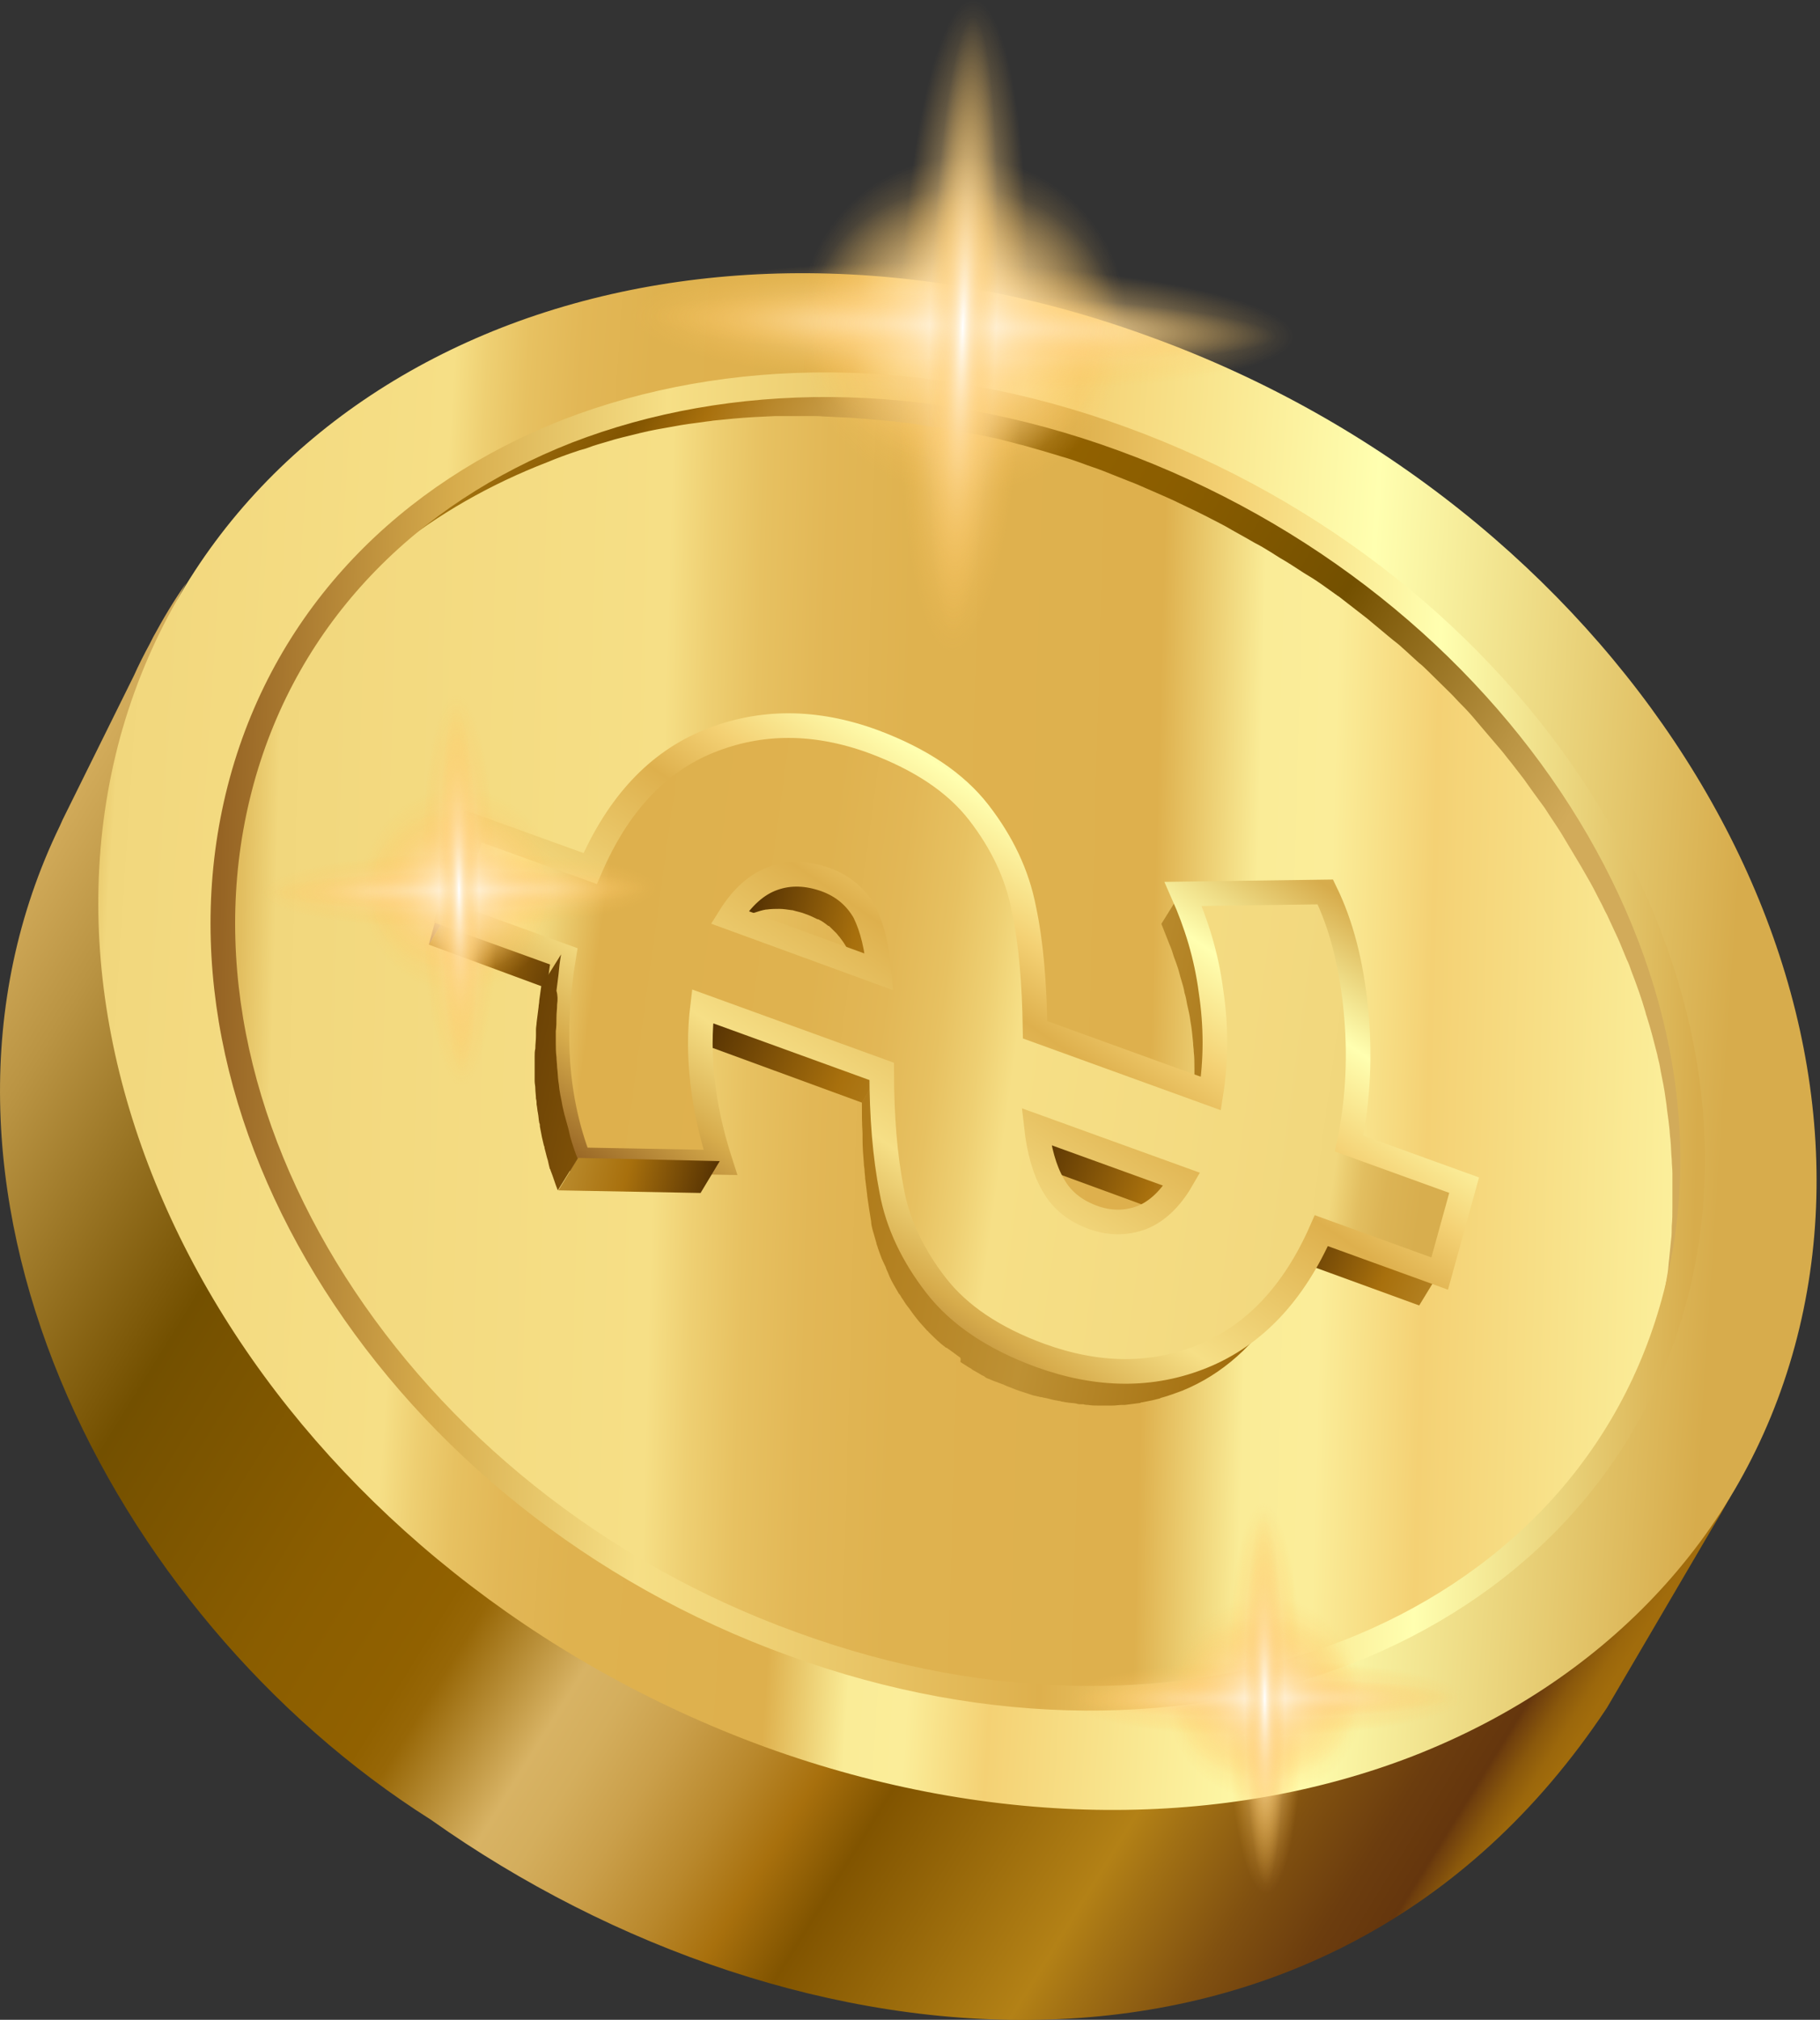 <svg width="55" height="61" viewBox="0 0 55 61" fill="none" xmlns="http://www.w3.org/2000/svg">
<rect x="0" y="0" width="55" height="61" fill="#333333" stroke="none"/>
<g id="Group">
<g id="Group_2">
<path id="Vector" d="M1.812 24.936L1.891 24.759L4.049 20.4C4.189 20.086 4.349 19.772 4.529 19.438L4.628 19.242C4.928 18.692 5.248 18.142 5.627 17.612C5.308 18.182 5.048 18.751 4.788 19.32L52.276 45.237L52.236 45.296C52.077 45.591 51.917 45.866 51.737 46.16L48.56 51.579C40.07 64.38 24.027 62.751 13.019 54.956C3.29 48.811 -3.383 35.636 1.812 24.936Z" fill="url(#paint0_linear_8951_27547)"/>
<g id="Group_3">
<path id="Vector_2" d="M6.927 40.015C3.411 34.498 2.033 28.136 3.631 22.265C5.249 16.395 9.544 12.095 15.158 9.896C20.792 7.697 27.785 7.619 34.757 10.171C41.749 12.704 47.423 17.396 50.939 22.913C54.455 28.431 55.834 34.792 54.236 40.663C52.637 46.533 48.342 50.833 42.708 53.032C37.094 55.211 30.082 55.29 23.11 52.757C16.137 50.205 10.443 45.532 6.927 40.015Z" fill="url(#paint1_linear_8951_27547)"/>
</g>
<path id="Vector_3" d="M23.968 49.655C29.942 51.834 35.895 51.755 40.73 49.89C45.545 48.005 49.201 44.353 50.579 39.327C51.958 34.301 50.779 28.882 47.762 24.15C44.745 19.418 39.891 15.433 33.917 13.253C27.944 11.074 21.99 11.152 17.156 13.018C12.341 14.902 8.685 18.554 7.306 23.581C5.928 28.627 7.107 34.026 10.123 38.758C13.14 43.49 17.975 47.495 23.968 49.655Z" fill="url(#paint2_linear_8951_27547)"/>
<path id="Vector_4" d="M36.075 33.202C36.075 33.182 36.075 33.182 36.075 33.162C36.095 32.947 36.095 32.73 36.095 32.495C36.095 32.416 36.095 32.338 36.095 32.259C36.095 32.102 36.095 31.925 36.075 31.768C36.075 31.67 36.055 31.592 36.055 31.494C36.035 31.278 36.015 31.062 35.975 30.846C35.955 30.669 35.915 30.512 35.875 30.335C35.855 30.217 35.835 30.1 35.795 29.982C35.776 29.844 35.736 29.727 35.696 29.589C35.656 29.471 35.636 29.353 35.596 29.236C35.556 29.118 35.516 29 35.476 28.902C35.436 28.764 35.396 28.647 35.336 28.509C35.256 28.313 35.176 28.097 35.096 27.901L35.696 26.939C35.776 27.115 35.855 27.272 35.915 27.449C35.935 27.469 35.935 27.508 35.935 27.527C35.975 27.645 36.035 27.783 36.075 27.92C36.095 27.999 36.135 28.097 36.175 28.175C36.175 28.195 36.195 28.234 36.195 28.254C36.235 28.372 36.255 28.49 36.295 28.607C36.315 28.706 36.355 28.804 36.375 28.902C36.375 28.941 36.395 28.961 36.395 29C36.415 29.118 36.435 29.236 36.475 29.354C36.495 29.452 36.515 29.55 36.535 29.648C36.555 29.707 36.555 29.785 36.575 29.864C36.595 30.021 36.614 30.178 36.635 30.335C36.635 30.394 36.635 30.453 36.654 30.512C36.654 30.61 36.675 30.689 36.675 30.787C36.675 30.846 36.694 30.924 36.694 30.983C36.694 31.081 36.694 31.179 36.694 31.278C36.694 31.356 36.694 31.435 36.694 31.513C36.694 31.552 36.694 31.572 36.694 31.611C36.694 31.808 36.675 31.984 36.675 32.181C36.675 32.2 36.675 32.2 36.675 32.22C36.654 32.416 36.635 32.613 36.614 32.809C36.614 32.868 36.595 32.907 36.595 32.966L35.995 33.928C36.015 33.712 36.055 33.457 36.075 33.202Z" fill="url(#paint3_linear_8951_27547)"/>
<path id="Vector_5" d="M39.911 37.148L39.332 38.13L42.888 39.426L43.487 38.444L39.911 37.148Z" fill="url(#paint4_linear_8951_27547)"/>
<path id="Vector_6" d="M44.147 21.263C44.047 21.165 43.947 21.047 43.847 20.949C43.807 20.91 43.767 20.871 43.708 20.812C43.508 20.615 43.328 20.439 43.128 20.242C43.048 20.164 42.968 20.085 42.888 20.026C42.709 19.869 42.549 19.712 42.369 19.555C42.289 19.477 42.209 19.418 42.109 19.339C41.889 19.163 41.69 18.986 41.47 18.809C41.43 18.77 41.37 18.73 41.33 18.691C41.05 18.475 40.751 18.24 40.471 18.024C40.451 18.004 40.431 18.004 40.411 17.984C40.131 17.788 39.852 17.572 39.552 17.395C39.492 17.356 39.452 17.337 39.392 17.297C39.152 17.14 38.913 16.983 38.673 16.846C38.573 16.787 38.493 16.728 38.393 16.669C38.233 16.571 38.074 16.473 37.914 16.394C37.614 16.217 37.314 16.06 37.015 15.884C36.895 15.825 36.795 15.766 36.675 15.707C36.336 15.53 35.976 15.354 35.636 15.196C35.596 15.177 35.556 15.157 35.516 15.137C35.137 14.961 34.757 14.804 34.358 14.627C34.018 14.49 33.658 14.352 33.319 14.215C33.119 14.136 32.919 14.077 32.719 13.999C32.5 13.92 32.28 13.842 32.06 13.783C31.88 13.724 31.721 13.685 31.541 13.626C31.341 13.567 31.121 13.508 30.921 13.449C30.742 13.41 30.562 13.351 30.382 13.312C30.182 13.253 29.982 13.213 29.783 13.174C29.603 13.135 29.423 13.096 29.263 13.076C29.063 13.037 28.844 12.997 28.644 12.958C28.464 12.919 28.304 12.899 28.125 12.88C27.905 12.84 27.705 12.821 27.485 12.781C27.325 12.762 27.145 12.742 26.986 12.723C26.766 12.703 26.546 12.683 26.306 12.664C26.147 12.644 25.987 12.644 25.827 12.624C25.567 12.605 25.328 12.605 25.068 12.585C24.928 12.585 24.788 12.566 24.648 12.566C24.289 12.566 23.909 12.566 23.549 12.566C23.509 12.566 23.47 12.566 23.43 12.566C22.99 12.585 22.57 12.605 22.151 12.644C21.951 12.664 21.751 12.683 21.552 12.703C21.452 12.723 21.372 12.723 21.272 12.742C20.972 12.781 20.653 12.821 20.353 12.88C20.013 12.938 19.674 12.997 19.354 13.076C19.334 13.076 19.294 13.096 19.274 13.096C18.974 13.174 18.675 13.233 18.375 13.331C18.175 13.39 17.956 13.449 17.756 13.527C17.656 13.567 17.536 13.586 17.436 13.626C17.137 13.724 16.817 13.842 16.537 13.96C13.081 15.295 10.224 17.572 8.386 20.576L8.985 19.614C10.843 16.59 13.7 14.332 17.137 12.997C17.436 12.88 17.736 12.781 18.035 12.664C18.135 12.624 18.255 12.605 18.355 12.566C18.555 12.507 18.755 12.448 18.954 12.389H18.974C19.274 12.31 19.554 12.232 19.854 12.173C19.893 12.173 19.913 12.153 19.953 12.153C20.293 12.075 20.613 12.016 20.952 11.957H20.972C21.272 11.898 21.572 11.859 21.871 11.819C21.971 11.8 22.051 11.8 22.151 11.78C22.311 11.761 22.451 11.741 22.61 11.721C22.65 11.721 22.71 11.721 22.75 11.721C23.17 11.682 23.609 11.643 24.029 11.643C24.029 11.643 24.029 11.643 24.049 11.643C24.089 11.643 24.109 11.643 24.149 11.643C24.508 11.623 24.888 11.623 25.248 11.643C25.288 11.643 25.328 11.643 25.387 11.643C25.487 11.643 25.587 11.662 25.687 11.662C25.927 11.662 26.187 11.682 26.446 11.702C26.526 11.702 26.586 11.702 26.666 11.702C26.746 11.702 26.846 11.721 26.926 11.721C27.145 11.741 27.365 11.761 27.585 11.78C27.685 11.8 27.765 11.8 27.865 11.8C27.945 11.8 28.005 11.819 28.084 11.839C28.284 11.859 28.504 11.898 28.724 11.937C28.824 11.957 28.944 11.957 29.044 11.976C29.103 11.996 29.163 11.996 29.243 12.016C29.443 12.055 29.643 12.094 29.863 12.133C29.982 12.153 30.102 12.173 30.222 12.192C30.282 12.212 30.342 12.212 30.382 12.232C30.582 12.271 30.782 12.33 30.981 12.369C31.101 12.408 31.241 12.428 31.361 12.467C31.421 12.487 31.461 12.487 31.521 12.507C31.721 12.566 31.92 12.624 32.12 12.683C32.26 12.723 32.38 12.762 32.52 12.801C32.56 12.821 32.6 12.821 32.639 12.84C32.859 12.899 33.059 12.978 33.279 13.056C33.419 13.096 33.559 13.135 33.678 13.194C33.738 13.213 33.818 13.253 33.878 13.272C34.218 13.39 34.538 13.527 34.877 13.645C34.897 13.645 34.917 13.665 34.937 13.665C35.337 13.822 35.716 13.999 36.096 14.156H36.116C36.156 14.175 36.196 14.195 36.236 14.215C36.575 14.372 36.935 14.549 37.275 14.725C37.314 14.745 37.354 14.764 37.374 14.784C37.454 14.823 37.534 14.863 37.614 14.921C37.914 15.079 38.214 15.255 38.513 15.432C38.573 15.471 38.653 15.511 38.713 15.55C38.813 15.609 38.893 15.668 38.993 15.726C39.093 15.785 39.172 15.844 39.272 15.903C39.512 16.06 39.752 16.217 39.992 16.374C40.051 16.414 40.091 16.433 40.151 16.473C40.171 16.473 40.171 16.492 40.191 16.492C40.471 16.669 40.731 16.865 41.01 17.062C41.03 17.081 41.05 17.081 41.05 17.101C41.33 17.317 41.61 17.513 41.889 17.729C41.909 17.729 41.909 17.749 41.929 17.749C41.969 17.788 42.029 17.827 42.069 17.867C42.289 18.043 42.509 18.22 42.709 18.397C42.788 18.475 42.868 18.534 42.968 18.613C43.148 18.77 43.328 18.927 43.488 19.084C43.568 19.163 43.648 19.241 43.727 19.32C43.927 19.516 44.127 19.693 44.307 19.889C44.347 19.928 44.387 19.968 44.447 20.026C44.467 20.046 44.467 20.046 44.487 20.066C44.566 20.164 44.666 20.242 44.746 20.34C44.906 20.517 45.066 20.674 45.226 20.851C45.326 20.969 45.426 21.087 45.526 21.204C45.665 21.361 45.805 21.538 45.945 21.695C46.045 21.813 46.145 21.951 46.245 22.068C46.365 22.225 46.504 22.402 46.624 22.559C46.724 22.697 46.824 22.814 46.904 22.952C47.024 23.109 47.144 23.286 47.264 23.443C47.284 23.482 47.324 23.521 47.343 23.561C47.483 23.776 47.643 23.992 47.783 24.208C48.003 24.542 48.203 24.876 48.382 25.21C48.442 25.308 48.502 25.426 48.562 25.524C48.682 25.759 48.822 25.995 48.942 26.231C48.962 26.29 49.002 26.349 49.022 26.388C49.062 26.486 49.102 26.564 49.142 26.663C49.202 26.8 49.281 26.957 49.341 27.095C49.421 27.252 49.481 27.409 49.561 27.585C49.621 27.723 49.681 27.88 49.741 28.017C49.761 28.076 49.781 28.135 49.821 28.194C49.841 28.253 49.861 28.312 49.881 28.371C50.041 28.783 50.18 29.176 50.3 29.588C50.32 29.627 50.32 29.647 50.34 29.686C50.34 29.706 50.34 29.706 50.34 29.726C50.46 30.118 50.56 30.511 50.66 30.884C50.66 30.923 50.68 30.962 50.68 31.002C50.7 31.08 50.72 31.159 50.72 31.237C50.78 31.493 50.82 31.728 50.86 31.983C50.88 32.042 50.88 32.121 50.9 32.18C50.92 32.239 50.92 32.317 50.92 32.376C50.96 32.592 50.98 32.808 50.999 33.044C51.02 33.122 51.02 33.22 51.039 33.299C51.039 33.338 51.039 33.397 51.059 33.436C51.079 33.633 51.099 33.849 51.099 34.045C51.099 34.143 51.119 34.241 51.119 34.359C51.119 34.398 51.119 34.418 51.119 34.457C51.119 34.654 51.119 34.85 51.119 35.046C51.119 35.164 51.119 35.262 51.119 35.38C51.119 35.4 51.119 35.419 51.119 35.459C51.119 35.655 51.099 35.851 51.099 36.048C51.099 36.166 51.099 36.283 51.079 36.401C51.079 36.421 51.079 36.44 51.079 36.44C51.059 36.637 51.039 36.833 51.02 37.029C50.999 37.147 50.999 37.265 50.98 37.383C50.98 37.402 50.98 37.403 50.98 37.422C50.94 37.658 50.9 37.893 50.86 38.129C50.84 38.208 50.84 38.306 50.82 38.384C50.82 38.384 50.82 38.384 50.82 38.404C50.76 38.718 50.68 39.052 50.58 39.366V39.405C50.48 39.739 50.38 40.073 50.26 40.407C50.26 40.407 50.26 40.407 50.26 40.426C50.2 40.622 50.12 40.819 50.041 40.995C49.981 41.133 49.941 41.29 49.881 41.427C49.881 41.427 49.881 41.427 49.881 41.447C49.881 41.447 49.881 41.467 49.861 41.467C49.721 41.781 49.581 42.075 49.441 42.37C49.421 42.389 49.421 42.409 49.401 42.429C49.401 42.448 49.381 42.448 49.381 42.468C49.221 42.763 49.062 43.057 48.882 43.332L48.282 44.294C48.462 43.999 48.642 43.705 48.802 43.391C48.822 43.371 48.822 43.352 48.842 43.332C49.002 43.037 49.142 42.743 49.261 42.429C49.261 42.429 49.261 42.409 49.281 42.409C49.341 42.272 49.401 42.115 49.461 41.977C49.541 41.781 49.621 41.604 49.681 41.408C49.801 41.074 49.901 40.721 50.001 40.367C50.081 40.053 50.16 39.719 50.24 39.405C50.26 39.307 50.28 39.228 50.28 39.13C50.32 38.895 50.36 38.659 50.4 38.423C50.42 38.286 50.42 38.168 50.44 38.031C50.46 37.834 50.48 37.638 50.5 37.442C50.52 37.304 50.52 37.167 50.52 37.029C50.54 36.833 50.54 36.637 50.54 36.44C50.54 36.303 50.54 36.166 50.54 36.028C50.54 35.832 50.54 35.635 50.54 35.439C50.54 35.302 50.52 35.164 50.52 35.027C50.5 34.83 50.5 34.614 50.48 34.418C50.46 34.281 50.46 34.143 50.44 34.006C50.42 33.79 50.38 33.574 50.36 33.358C50.34 33.22 50.32 33.083 50.3 32.946C50.26 32.69 50.2 32.455 50.16 32.199C50.141 32.082 50.1 31.964 50.081 31.846C49.981 31.453 49.881 31.061 49.761 30.688C49.741 30.648 49.741 30.609 49.721 30.55C49.601 30.138 49.461 29.745 49.301 29.333C49.261 29.215 49.221 29.097 49.161 28.98C49.102 28.842 49.042 28.685 48.982 28.547C48.922 28.39 48.842 28.233 48.762 28.057C48.702 27.919 48.622 27.762 48.562 27.625C48.482 27.487 48.422 27.33 48.342 27.193C48.222 26.957 48.103 26.722 47.963 26.486C47.903 26.388 47.843 26.27 47.783 26.172C47.583 25.838 47.383 25.504 47.184 25.171C47.024 24.915 46.844 24.66 46.684 24.405C46.564 24.248 46.444 24.071 46.325 23.914C46.225 23.776 46.145 23.659 46.045 23.521C45.925 23.364 45.785 23.187 45.665 23.03C45.565 22.913 45.466 22.775 45.366 22.657C45.226 22.5 45.086 22.323 44.946 22.166C44.846 22.049 44.746 21.931 44.646 21.813C44.467 21.597 44.307 21.42 44.147 21.263Z" fill="url(#paint5_linear_8951_27547)"/>
<g id="Group_4">
<g id="Clip path group">
<mask id="mask0_8951_27547" style="mask-type:luminance" maskUnits="userSpaceOnUse" x="35" y="35" width="1" height="2">
<g id="SVGID_00000075151867149384407270000018188293284696895394_">
<path id="Vector_7" d="M35.096 36.64L35.675 35.678L35.715 35.619L35.116 36.601L35.096 36.64Z" fill="white"/>
</g>
</mask>
<g mask="url(#mask0_8951_27547)">
<path id="Vector_8" d="M35.715 35.619L35.116 36.601L35.096 36.64L35.675 35.678L35.715 35.619Z" fill="#784E4A"/>
</g>
</g>
</g>
<path id="Vector_9" d="M25.926 29.786C25.906 29.648 25.866 29.491 25.846 29.373C25.846 29.334 25.826 29.314 25.826 29.295C25.786 29.177 25.766 29.079 25.726 28.961C25.726 28.942 25.706 28.922 25.706 28.902C25.666 28.784 25.606 28.647 25.547 28.549C25.487 28.451 25.427 28.372 25.367 28.294C25.327 28.254 25.307 28.215 25.267 28.176C25.207 28.117 25.147 28.058 25.087 27.999C25.067 27.979 25.047 27.96 25.027 27.96C24.927 27.881 24.847 27.822 24.727 27.763C24.727 27.763 24.727 27.763 24.707 27.763C24.587 27.704 24.468 27.646 24.348 27.606C24.208 27.547 24.068 27.528 23.948 27.488H23.928C23.788 27.469 23.669 27.449 23.549 27.449C23.429 27.449 23.309 27.449 23.169 27.469H23.149C23.029 27.488 22.909 27.528 22.79 27.567C22.29 27.744 21.851 28.137 21.471 28.745L22.07 27.783C22.45 27.174 22.889 26.782 23.389 26.605C23.429 26.585 23.469 26.585 23.509 26.566C23.569 26.546 23.649 26.526 23.709 26.526C23.729 26.526 23.729 26.526 23.748 26.526H23.768C23.808 26.526 23.828 26.507 23.868 26.507C23.908 26.507 23.968 26.507 24.008 26.507H24.128H24.148H24.248L24.368 26.526L24.488 26.546L24.548 26.566C24.548 26.566 24.548 26.566 24.568 26.566H24.587C24.628 26.566 24.668 26.585 24.707 26.585C24.747 26.605 24.787 26.605 24.827 26.625C24.867 26.644 24.907 26.644 24.947 26.664H24.967L25.067 26.703C25.107 26.723 25.147 26.742 25.167 26.742C25.207 26.762 25.247 26.782 25.267 26.801C25.287 26.821 25.307 26.821 25.327 26.841H25.347C25.367 26.841 25.367 26.86 25.387 26.86C25.427 26.88 25.467 26.899 25.506 26.939C25.547 26.958 25.587 26.998 25.626 27.037L25.646 27.057C25.666 27.076 25.686 27.096 25.706 27.096C25.746 27.135 25.786 27.155 25.806 27.194C25.826 27.214 25.846 27.253 25.866 27.273C25.906 27.312 25.926 27.351 25.966 27.39C25.986 27.41 26.006 27.43 26.026 27.449C26.066 27.508 26.106 27.587 26.146 27.646L26.186 27.724C26.226 27.803 26.266 27.901 26.306 27.979V27.999C26.306 28.019 26.326 28.038 26.326 28.058C26.346 28.117 26.366 28.176 26.386 28.235C26.406 28.274 26.406 28.333 26.425 28.372C26.425 28.392 26.445 28.431 26.445 28.451C26.445 28.47 26.465 28.49 26.465 28.509C26.485 28.608 26.506 28.726 26.525 28.843V28.863C26.525 28.902 26.525 28.922 26.545 28.961C26.565 29.059 26.565 29.138 26.585 29.236C26.585 29.295 26.605 29.354 26.605 29.413L26.006 30.375C25.986 30.218 25.966 30.08 25.946 29.943C25.926 29.845 25.926 29.805 25.926 29.786Z" fill="url(#paint6_linear_8951_27547)"/>
<path id="Vector_10" d="M31.32 34.027L30.72 34.989L35.115 36.599L35.715 35.618L31.32 34.027Z" fill="url(#paint7_linear_8951_27547)"/>
<g id="Group_5">
<g id="Clip path group_2">
<mask id="mask1_8951_27547" style="mask-type:luminance" maskUnits="userSpaceOnUse" x="17" y="24" width="2" height="4">
<g id="SVGID_00000022549027468297567640000016035193349476916882_">
<path id="Vector_11" d="M18.453 24.938L17.854 25.9C17.614 26.273 17.414 26.685 17.215 27.137L17.814 26.174C17.994 25.723 18.213 25.311 18.453 24.938Z" fill="white"/>
</g>
</mask>
<g mask="url(#mask1_8951_27547)">
<path id="Vector_12" d="M18.453 24.938L17.854 25.9C17.754 26.076 17.654 26.233 17.554 26.43L18.154 25.468C18.233 25.291 18.333 25.114 18.453 24.938Z" fill="#784E4A"/>
</g>
</g>
<g id="Clip path group_3">
<mask id="mask2_8951_27547" style="mask-type:luminance" maskUnits="userSpaceOnUse" x="17" y="24" width="2" height="4">
<g id="SVGID_00000022549027468297567640000016035193349476916882__2">
<path id="Vector_13" d="M18.453 24.938L17.854 25.9C17.614 26.273 17.414 26.685 17.215 27.137L17.814 26.174C17.994 25.723 18.213 25.311 18.453 24.938Z" fill="white"/>
</g>
</mask>
<g mask="url(#mask2_8951_27547)">
<path id="Vector_14" d="M18.153 25.468L17.554 26.43C17.434 26.666 17.314 26.901 17.215 27.137L17.814 26.175C17.914 25.92 18.034 25.684 18.153 25.468Z" fill="#7C514D"/>
</g>
</g>
</g>
<path id="Vector_15" d="M21.211 30.355L20.631 31.317L26.045 33.3L26.645 32.319L21.211 30.355Z" fill="url(#paint8_linear_8951_27547)"/>
<path id="Vector_16" d="M13.539 27.566L12.96 28.529L16.416 29.805L17.016 28.823L13.539 27.566Z" fill="url(#paint9_linear_8951_27547)"/>
<path id="Vector_17" d="M14.278 24.896L13.679 25.859L12.96 28.529L13.539 27.567L14.278 24.896Z" fill="#8A5A55"/>
<path id="Vector_18" d="M28.983 40.977C28.923 40.938 28.883 40.898 28.823 40.859C28.743 40.8 28.663 40.741 28.603 40.702C28.603 40.702 28.603 40.702 28.583 40.702L28.563 40.682C28.403 40.565 28.264 40.427 28.124 40.29C28.104 40.27 28.084 40.251 28.064 40.231C28.044 40.211 28.044 40.192 28.024 40.192C27.904 40.054 27.784 39.936 27.684 39.799C27.584 39.681 27.504 39.544 27.404 39.426C27.345 39.347 27.305 39.269 27.245 39.19C27.225 39.151 27.205 39.112 27.165 39.072C27.065 38.896 26.965 38.739 26.885 38.562C26.865 38.523 26.865 38.503 26.845 38.464C26.825 38.405 26.785 38.346 26.765 38.267C26.725 38.189 26.685 38.091 26.645 38.012C26.605 37.914 26.585 37.836 26.546 37.737C26.526 37.698 26.526 37.659 26.506 37.62C26.506 37.6 26.485 37.58 26.485 37.541C26.446 37.404 26.406 37.266 26.366 37.129C26.346 37.05 26.326 36.972 26.326 36.893C26.306 36.775 26.286 36.657 26.266 36.52C26.246 36.383 26.226 36.245 26.206 36.108V36.088C26.186 35.931 26.166 35.754 26.146 35.597C26.146 35.519 26.126 35.42 26.126 35.342C26.126 35.283 26.106 35.224 26.106 35.146C26.086 34.89 26.066 34.655 26.066 34.38C26.066 34.36 26.066 34.341 26.066 34.321C26.066 34.282 26.066 34.262 26.066 34.223C26.046 33.928 26.046 33.614 26.046 33.28L26.645 32.318C26.645 32.633 26.645 32.947 26.665 33.241C26.665 33.28 26.665 33.3 26.665 33.339C26.685 33.614 26.685 33.889 26.705 34.164C26.705 34.223 26.725 34.282 26.725 34.36C26.745 34.615 26.765 34.871 26.805 35.106C26.805 35.126 26.805 35.126 26.805 35.146C26.845 35.42 26.885 35.676 26.925 35.931C26.965 36.167 27.045 36.422 27.105 36.657C27.125 36.697 27.125 36.736 27.145 36.775C27.205 36.952 27.285 37.129 27.365 37.305C27.384 37.364 27.424 37.423 27.445 37.502C27.544 37.698 27.644 37.914 27.764 38.11C27.784 38.15 27.804 38.189 27.844 38.228C27.984 38.444 28.124 38.641 28.264 38.837C28.363 38.974 28.483 39.112 28.603 39.23C28.643 39.269 28.663 39.288 28.703 39.328C28.843 39.465 28.983 39.603 29.143 39.72C29.163 39.74 29.163 39.74 29.183 39.76C29.262 39.819 29.342 39.877 29.422 39.936C29.462 39.976 29.522 40.015 29.562 40.035C29.582 40.054 29.622 40.074 29.642 40.093C29.742 40.152 29.842 40.231 29.942 40.29C29.982 40.309 30.022 40.329 30.062 40.368C30.162 40.427 30.241 40.467 30.341 40.525C30.381 40.545 30.441 40.584 30.501 40.604C30.601 40.643 30.701 40.702 30.801 40.741C30.861 40.761 30.901 40.781 30.961 40.82C31.101 40.879 31.26 40.938 31.4 40.997C31.6 41.075 31.8 41.134 32 41.193C32.039 41.193 32.059 41.213 32.099 41.213C32.279 41.272 32.479 41.311 32.659 41.35C32.679 41.35 32.719 41.37 32.739 41.37C32.919 41.409 33.098 41.428 33.278 41.448C33.298 41.448 33.338 41.448 33.358 41.448C33.538 41.468 33.718 41.468 33.897 41.468C33.937 41.468 33.957 41.468 33.997 41.468C34.177 41.468 34.337 41.468 34.497 41.448C34.517 41.448 34.537 41.448 34.557 41.448C34.736 41.428 34.916 41.409 35.096 41.37C35.196 41.35 35.296 41.33 35.396 41.311C35.496 41.291 35.596 41.272 35.696 41.232C35.915 41.173 36.115 41.095 36.335 41.016C36.934 40.781 37.493 40.427 37.973 39.995C38.472 39.563 38.912 39.014 39.312 38.385L38.712 39.347C37.933 40.623 36.934 41.507 35.735 41.998C35.516 42.077 35.316 42.155 35.096 42.214C35.076 42.214 35.056 42.233 35.056 42.233C34.976 42.253 34.896 42.273 34.816 42.292C34.717 42.312 34.617 42.332 34.517 42.351C34.497 42.351 34.477 42.351 34.457 42.371C34.297 42.391 34.157 42.41 33.997 42.43H33.977C33.957 42.43 33.937 42.43 33.917 42.43C33.818 42.43 33.718 42.45 33.598 42.45C33.538 42.45 33.458 42.45 33.398 42.45C33.358 42.45 33.338 42.45 33.298 42.45C33.278 42.45 33.258 42.45 33.218 42.45C33.098 42.45 32.998 42.45 32.879 42.43C32.839 42.43 32.799 42.43 32.739 42.41C32.719 42.41 32.679 42.41 32.659 42.41C32.619 42.41 32.579 42.41 32.539 42.391C32.439 42.371 32.319 42.371 32.219 42.351C32.179 42.351 32.139 42.332 32.099 42.332C32.079 42.332 32.039 42.312 32.02 42.312C31.98 42.312 31.94 42.292 31.9 42.292C31.78 42.273 31.68 42.233 31.56 42.214C31.52 42.214 31.5 42.194 31.46 42.194C31.42 42.194 31.4 42.175 31.36 42.175C31.3 42.155 31.26 42.155 31.2 42.135C31.081 42.096 30.961 42.057 30.841 42.018L30.781 41.998C30.661 41.959 30.541 41.9 30.421 41.861C30.401 41.841 30.361 41.841 30.341 41.821C30.281 41.802 30.241 41.782 30.181 41.762C30.122 41.743 30.082 41.723 30.022 41.703C29.982 41.684 29.922 41.664 29.882 41.645C29.822 41.625 29.782 41.605 29.742 41.566C29.722 41.546 29.682 41.546 29.662 41.527C29.602 41.487 29.522 41.448 29.462 41.409C29.422 41.389 29.382 41.37 29.342 41.33C29.322 41.33 29.322 41.311 29.302 41.311C29.203 41.252 29.123 41.193 29.023 41.134C29.043 41.016 29.023 40.997 28.983 40.977Z" fill="url(#paint10_linear_8951_27547)"/>
<path id="Vector_19" d="M28.284 38.816C28.983 39.72 30.042 40.426 31.44 40.937C33.178 41.565 34.816 41.585 36.355 40.957C37.893 40.328 39.092 39.072 39.931 37.167L43.507 38.463L44.246 35.793L40.77 34.536C41.05 33.181 41.109 31.827 40.97 30.452C40.83 29.078 40.53 27.92 40.051 26.938L35.755 26.997C36.155 27.9 36.455 28.862 36.594 29.922C36.754 30.983 36.754 32.004 36.594 33.025L31.28 31.1C31.26 29.706 31.16 28.469 30.941 27.448C30.741 26.408 30.281 25.446 29.582 24.543C28.883 23.639 27.824 22.933 26.406 22.402C24.648 21.755 22.989 21.755 21.431 22.383C19.873 23.011 18.674 24.287 17.835 26.231L14.299 24.955L13.56 27.625L17.036 28.882C16.656 31.159 16.796 33.201 17.495 35.027L21.771 35.106C21.231 33.437 21.051 31.866 21.231 30.393L26.645 32.357C26.645 33.731 26.745 34.929 26.945 35.95C27.125 36.951 27.584 37.913 28.284 38.816ZM26.565 29.353L22.05 27.704C22.43 27.095 22.869 26.702 23.369 26.526C23.868 26.349 24.388 26.369 24.947 26.565C25.487 26.761 25.866 27.095 26.126 27.547C26.366 28.037 26.505 28.627 26.565 29.353ZM34.497 36.775C34.017 36.951 33.518 36.951 32.998 36.755C32.479 36.559 32.079 36.245 31.82 35.773C31.56 35.322 31.4 34.733 31.32 34.026L35.715 35.616C35.376 36.205 34.956 36.598 34.497 36.775Z" fill="url(#paint11_linear_8951_27547)"/>
<path id="Vector_20" d="M28.284 38.816C28.983 39.72 30.042 40.426 31.44 40.937C33.178 41.565 34.816 41.585 36.355 40.957C37.893 40.328 39.092 39.072 39.931 37.167L43.507 38.463L44.246 35.793L40.77 34.536C41.05 33.181 41.109 31.827 40.97 30.452C40.83 29.078 40.53 27.92 40.051 26.938L35.755 26.997C36.155 27.9 36.455 28.862 36.594 29.922C36.754 30.983 36.754 32.004 36.594 33.025L31.28 31.1C31.26 29.706 31.16 28.469 30.941 27.448C30.741 26.408 30.281 25.446 29.582 24.543C28.883 23.639 27.824 22.933 26.406 22.402C24.648 21.755 22.989 21.755 21.431 22.383C19.873 23.011 18.674 24.287 17.835 26.231L14.299 24.955L13.56 27.625L17.036 28.882C16.656 31.159 16.796 33.201 17.495 35.027L21.771 35.106C21.231 33.437 21.051 31.866 21.231 30.393L26.645 32.357C26.645 33.731 26.745 34.929 26.945 35.95C27.125 36.951 27.584 37.913 28.284 38.816ZM26.565 29.353L22.05 27.704C22.43 27.095 22.869 26.702 23.369 26.526C23.868 26.349 24.388 26.369 24.947 26.565C25.487 26.761 25.866 27.095 26.126 27.547C26.366 28.037 26.505 28.627 26.565 29.353ZM34.497 36.775C34.017 36.951 33.518 36.951 32.998 36.755C32.479 36.559 32.079 36.245 31.82 35.773C31.56 35.322 31.4 34.733 31.32 34.026L35.715 35.616C35.376 36.205 34.956 36.598 34.497 36.775Z" stroke="url(#paint12_linear_8951_27547)" stroke-width="0.744" stroke-miterlimit="10"/>
<path id="Vector_21" d="M17.475 34.969L21.75 35.067L21.171 36.029L16.875 35.95L17.475 34.969Z" fill="url(#paint13_linear_8951_27547)"/>
<path id="Vector_22" d="M16.836 30.335C16.836 30.473 16.816 30.59 16.816 30.728C16.816 30.865 16.816 31.003 16.796 31.14C16.796 31.258 16.796 31.376 16.796 31.494C16.796 31.631 16.796 31.768 16.816 31.925C16.816 32.024 16.836 32.141 16.836 32.24C16.856 32.377 16.856 32.534 16.876 32.672C16.896 32.77 16.896 32.868 16.916 32.966C16.936 33.103 16.976 33.261 16.996 33.398C17.016 33.477 17.035 33.575 17.055 33.653C17.096 33.791 17.135 33.948 17.175 34.085C17.195 34.164 17.215 34.262 17.235 34.34C17.295 34.556 17.375 34.792 17.455 34.988L16.856 35.95C16.776 35.754 16.716 35.538 16.636 35.342C16.636 35.322 16.636 35.322 16.616 35.303C16.596 35.224 16.576 35.145 16.556 35.047C16.516 34.929 16.496 34.812 16.456 34.674C16.456 34.654 16.456 34.635 16.436 34.596C16.416 34.517 16.396 34.419 16.376 34.34C16.356 34.242 16.336 34.124 16.316 34.026C16.316 33.987 16.316 33.948 16.296 33.908C16.276 33.81 16.276 33.712 16.256 33.614C16.236 33.535 16.236 33.437 16.216 33.359C16.216 33.3 16.216 33.241 16.197 33.182C16.197 33.084 16.177 32.966 16.177 32.868C16.177 32.789 16.157 32.73 16.157 32.652C16.157 32.573 16.157 32.514 16.157 32.436C16.157 32.318 16.157 32.2 16.157 32.083C16.157 32.024 16.157 31.965 16.157 31.906C16.157 31.827 16.157 31.749 16.177 31.67C16.177 31.533 16.197 31.415 16.197 31.277C16.197 31.219 16.197 31.16 16.197 31.101C16.197 31.022 16.216 30.944 16.216 30.885C16.236 30.728 16.256 30.571 16.276 30.414C16.276 30.355 16.296 30.296 16.296 30.217C16.316 30.08 16.336 29.923 16.356 29.785L16.956 28.823C16.916 29.039 16.896 29.236 16.876 29.451C16.856 29.609 16.836 29.766 16.816 29.923C16.856 30.06 16.856 30.198 16.836 30.335Z" fill="url(#paint14_linear_8951_27547)"/>
</g>
<path id="Vector_23" d="M23.968 49.655C29.942 51.834 35.895 51.756 40.73 49.891C45.545 48.006 49.201 44.354 50.579 39.328C51.958 34.301 50.779 28.882 47.762 24.15C44.746 19.419 39.891 15.433 33.917 13.254C27.944 11.074 21.99 11.153 17.156 13.018C12.341 14.903 8.685 18.555 7.306 23.581C5.928 28.627 7.107 34.026 10.123 38.758C13.14 43.49 17.975 47.495 23.968 49.655Z" stroke="url(#paint15_linear_8951_27547)" stroke-width="0.744" stroke-miterlimit="10"/>
<g id="Group_6">
<path id="Vector_24" d="M24.129 9.679C24.029 12.487 26.187 14.843 28.924 14.941C31.681 15.039 33.978 12.821 34.058 10.013C34.158 7.205 32 4.849 29.263 4.751C26.526 4.673 24.209 6.872 24.129 9.679Z" fill="url(#paint16_radial_8951_27547)"/>
<path id="Vector_25" d="M28.763 19.693C29.822 19.732 30.84 15.354 31.02 9.915C31.2 4.477 30.481 0.04 29.422 0C28.363 -0.039 27.344 4.339 27.165 9.778C26.985 15.217 27.704 19.654 28.763 19.693Z" fill="url(#paint17_radial_8951_27547)"/>
<path id="Vector_26" d="M19.114 9.523C19.075 10.563 23.53 11.565 29.044 11.741C34.558 11.918 39.053 11.231 39.093 10.171C39.133 9.13 34.678 8.129 29.164 7.952C23.65 7.775 19.154 8.482 19.114 9.523Z" fill="url(#paint18_radial_8951_27547)"/>
<path id="Vector_27" d="M19.594 9.542C19.574 10.092 23.81 10.681 29.064 10.858C34.318 11.034 38.594 10.72 38.594 10.171C38.614 9.621 34.378 9.032 29.124 8.855C23.89 8.678 19.614 8.992 19.594 9.542Z" fill="url(#paint19_radial_8951_27547)"/>
<path id="Vector_28" d="M24.388 9.7C24.308 12.017 26.366 13.96 28.963 14.039C31.561 14.117 33.738 12.331 33.818 10.014C33.898 7.697 31.84 5.753 29.243 5.675C26.626 5.577 24.468 7.383 24.388 9.7Z" fill="url(#paint20_radial_8951_27547)"/>
<path id="Vector_29" d="M28.784 19.223C29.343 19.242 29.943 15.06 30.102 9.877C30.282 4.693 29.963 0.492 29.403 0.472C28.844 0.452 28.244 4.634 28.085 9.818C27.905 15.001 28.224 19.203 28.784 19.223Z" fill="url(#paint21_radial_8951_27547)"/>
</g>
<g id="Group_7">
<path id="Vector_30" d="M35.237 51.301C35.257 52.99 36.596 54.364 38.254 54.345C39.912 54.345 41.23 52.951 41.23 51.262C41.211 49.574 39.872 48.199 38.214 48.219C36.556 48.239 35.217 49.613 35.237 51.301Z" fill="url(#paint22_radial_8951_27547)"/>
<path id="Vector_31" d="M38.254 57.211C38.893 57.211 39.392 54.561 39.373 51.282C39.352 48.023 38.813 45.372 38.174 45.372C37.535 45.372 37.035 48.023 37.055 51.301C37.075 54.561 37.614 57.211 38.254 57.211Z" fill="url(#paint23_radial_8951_27547)"/>
<path id="Vector_32" d="M32.22 51.322C32.22 51.95 34.917 52.441 38.233 52.422C41.55 52.402 44.227 51.872 44.227 51.244C44.227 50.615 41.529 50.124 38.213 50.144C34.897 50.164 32.22 50.694 32.22 51.322Z" fill="url(#paint24_radial_8951_27547)"/>
<path id="Vector_33" d="M32.5 51.323C32.5 51.657 35.057 51.912 38.214 51.892C41.37 51.873 43.928 51.598 43.928 51.264C43.928 50.93 41.37 50.675 38.214 50.694C35.057 50.714 32.5 50.989 32.5 51.323Z" fill="url(#paint25_radial_8951_27547)"/>
<path id="Vector_34" d="M35.397 51.304C35.397 52.698 36.676 53.817 38.234 53.797C39.792 53.797 41.051 52.658 41.051 51.264C41.051 49.87 39.772 48.751 38.214 48.771C36.636 48.79 35.377 49.91 35.397 51.304Z" fill="url(#paint26_radial_8951_27547)"/>
<path id="Vector_35" d="M38.254 56.918C38.593 56.918 38.853 54.386 38.833 51.283C38.813 48.181 38.533 45.648 38.194 45.648C37.854 45.648 37.594 48.181 37.614 51.283C37.634 54.405 37.914 56.918 38.254 56.918Z" fill="url(#paint27_radial_8951_27547)"/>
</g>
<g id="Group_8">
<path id="Vector_36" d="M10.882 26.918C10.902 28.606 12.261 29.961 13.919 29.941C15.577 29.922 16.896 28.528 16.876 26.839C16.856 25.151 15.497 23.796 13.839 23.815C12.181 23.835 10.862 25.229 10.882 26.918Z" fill="url(#paint28_radial_8951_27547)"/>
<path id="Vector_37" d="M13.96 32.808C14.599 32.808 15.079 30.138 15.039 26.878C14.999 23.619 14.439 20.968 13.8 20.968C13.161 20.968 12.681 23.639 12.721 26.898C12.761 30.177 13.321 32.808 13.96 32.808Z" fill="url(#paint29_radial_8951_27547)"/>
<path id="Vector_38" d="M7.866 26.957C7.866 27.585 10.563 28.056 13.88 28.017C17.196 27.978 19.873 27.428 19.873 26.8C19.873 26.171 17.176 25.7 13.86 25.739C10.543 25.779 7.866 26.328 7.866 26.957Z" fill="url(#paint30_radial_8951_27547)"/>
<path id="Vector_39" d="M8.166 26.957C8.166 27.291 10.723 27.526 13.88 27.487C17.037 27.448 19.594 27.153 19.594 26.819C19.594 26.485 17.037 26.25 13.88 26.289C10.723 26.328 8.146 26.623 8.166 26.957Z" fill="url(#paint31_radial_8951_27547)"/>
<path id="Vector_40" d="M11.043 26.919C11.063 28.313 12.342 29.412 13.9 29.392C15.458 29.373 16.717 28.234 16.697 26.84C16.677 25.446 15.399 24.347 13.84 24.366C12.282 24.386 11.023 25.525 11.043 26.919Z" fill="url(#paint32_radial_8951_27547)"/>
<path id="Vector_41" d="M13.94 32.513C14.279 32.513 14.519 29.98 14.479 26.878C14.439 23.776 14.139 21.243 13.8 21.243C13.46 21.243 13.22 23.776 13.26 26.878C13.3 30 13.62 32.532 13.94 32.513Z" fill="url(#paint33_radial_8951_27547)"/>
</g>
</g>
<defs>
<linearGradient id="paint0_linear_8951_27547" x1="-1.452" y1="29.774" x2="44.731" y2="58.38" gradientUnits="userSpaceOnUse">
<stop stop-color="#D2AB5A"/>
<stop offset="0.061" stop-color="#BA9443"/>
<stop offset="0.19" stop-color="#7C5808"/>
<stop offset="0.207" stop-color="#735000"/>
<stop offset="0.227" stop-color="#775200"/>
<stop offset="0.338" stop-color="#8A5D00"/>
<stop offset="0.415" stop-color="#916100"/>
<stop offset="0.434" stop-color="#976707"/>
<stop offset="0.499" stop-color="#D8B364"/>
<stop offset="0.525" stop-color="#D4AE5D"/>
<stop offset="0.562" stop-color="#CA9F4A"/>
<stop offset="0.605" stop-color="#B9882C"/>
<stop offset="0.641" stop-color="#A8700D"/>
<stop offset="0.68" stop-color="#815400"/>
<stop offset="0.803" stop-color="#B38116"/>
<stop offset="0.827" stop-color="#A27114"/>
<stop offset="0.88" stop-color="#815110"/>
<stop offset="0.925" stop-color="#6C3D0E"/>
<stop offset="0.955" stop-color="#65360D"/>
<stop offset="0.958" stop-color="#6F3F0D"/>
<stop offset="0.97" stop-color="#8A580C"/>
<stop offset="0.981" stop-color="#9B670C"/>
<stop offset="0.989" stop-color="#A16C0C"/>
</linearGradient>
<linearGradient id="paint1_linear_8951_27547" x1="52.144" y1="32.945" x2="-11.8" y2="28.689" gradientUnits="userSpaceOnUse">
<stop stop-color="#D7AC4C"/>
<stop offset="0.182" stop-color="#FFFFB0"/>
<stop offset="0.327" stop-color="#F4D174"/>
<stop offset="0.366" stop-color="#FBED99"/>
<stop offset="0.394" stop-color="#FAEC97"/>
<stop offset="0.433" stop-color="#DEB04D"/>
<stop offset="0.527" stop-color="#DFB24F"/>
<stop offset="0.561" stop-color="#E2B756"/>
<stop offset="0.586" stop-color="#E7C161"/>
<stop offset="0.605" stop-color="#EECF72"/>
<stop offset="0.621" stop-color="#F6DF86"/>
<stop offset="0.753" stop-color="#F2D87E"/>
<stop offset="0.767" stop-color="#F1D77D"/>
<stop offset="0.772" stop-color="#EBCD71"/>
<stop offset="0.78" stop-color="#E2BE60"/>
<stop offset="0.791" stop-color="#DCB455"/>
<stop offset="0.807" stop-color="#D8AE4E"/>
<stop offset="0.849" stop-color="#D7AC4C"/>
<stop offset="1" stop-color="#966424"/>
</linearGradient>
<linearGradient id="paint2_linear_8951_27547" x1="69.162" y1="32.513" x2="-10.27" y2="30.347" gradientUnits="userSpaceOnUse">
<stop stop-color="#D7AC4C"/>
<stop offset="0.182" stop-color="#FFFFB0"/>
<stop offset="0.327" stop-color="#F4D174"/>
<stop offset="0.366" stop-color="#FBED99"/>
<stop offset="0.394" stop-color="#FAEC97"/>
<stop offset="0.433" stop-color="#DEB04D"/>
<stop offset="0.527" stop-color="#DFB24F"/>
<stop offset="0.561" stop-color="#E2B756"/>
<stop offset="0.586" stop-color="#E7C161"/>
<stop offset="0.605" stop-color="#EECF72"/>
<stop offset="0.621" stop-color="#F6DF86"/>
<stop offset="0.753" stop-color="#F2D87E"/>
<stop offset="0.767" stop-color="#F1D77D"/>
<stop offset="0.772" stop-color="#EBCD71"/>
<stop offset="0.78" stop-color="#E2BE60"/>
<stop offset="0.791" stop-color="#DCB455"/>
<stop offset="0.807" stop-color="#D8AE4E"/>
<stop offset="0.849" stop-color="#D7AC4C"/>
<stop offset="1" stop-color="#966424"/>
</linearGradient>
<linearGradient id="paint3_linear_8951_27547" x1="39.701" y1="31.281" x2="12.175" y2="25.213" gradientUnits="userSpaceOnUse">
<stop stop-color="#A16C0C"/>
<stop offset="0.232" stop-color="#BE9134"/>
<stop offset="0.556" stop-color="#A8700D"/>
<stop offset="1" stop-color="#432400"/>
</linearGradient>
<linearGradient id="paint4_linear_8951_27547" x1="46.457" y1="40.355" x2="38.254" y2="36.874" gradientUnits="userSpaceOnUse">
<stop stop-color="#A16C0C"/>
<stop offset="0.232" stop-color="#BE9134"/>
<stop offset="0.556" stop-color="#A8700D"/>
<stop offset="1" stop-color="#432400"/>
</linearGradient>
<linearGradient id="paint5_linear_8951_27547" x1="44.138" y1="30.234" x2="5.66" y2="7.554" gradientUnits="userSpaceOnUse">
<stop stop-color="#D2AB5A"/>
<stop offset="0.061" stop-color="#BA9443"/>
<stop offset="0.19" stop-color="#7C5808"/>
<stop offset="0.207" stop-color="#735000"/>
<stop offset="0.227" stop-color="#775200"/>
<stop offset="0.338" stop-color="#8A5D00"/>
<stop offset="0.415" stop-color="#916100"/>
<stop offset="0.434" stop-color="#976707"/>
<stop offset="0.499" stop-color="#D8B364"/>
<stop offset="0.525" stop-color="#D4AE5D"/>
<stop offset="0.562" stop-color="#CA9F4A"/>
<stop offset="0.605" stop-color="#B9882C"/>
<stop offset="0.641" stop-color="#A8700D"/>
<stop offset="0.68" stop-color="#815400"/>
<stop offset="0.803" stop-color="#B38116"/>
<stop offset="0.827" stop-color="#A27114"/>
<stop offset="0.88" stop-color="#815110"/>
<stop offset="0.925" stop-color="#6C3D0E"/>
<stop offset="0.955" stop-color="#65360D"/>
<stop offset="0.958" stop-color="#6F3F0D"/>
<stop offset="0.97" stop-color="#8A580C"/>
<stop offset="0.981" stop-color="#9B670C"/>
<stop offset="0.989" stop-color="#A16C0C"/>
</linearGradient>
<linearGradient id="paint6_linear_8951_27547" x1="30.662" y1="29.634" x2="21.941" y2="27.564" gradientUnits="userSpaceOnUse">
<stop stop-color="#A16C0C"/>
<stop offset="0.232" stop-color="#BE9134"/>
<stop offset="0.556" stop-color="#A8700D"/>
<stop offset="1" stop-color="#432400"/>
</linearGradient>
<linearGradient id="paint7_linear_8951_27547" x1="37.947" y1="37.036" x2="30.527" y2="34.233" gradientUnits="userSpaceOnUse">
<stop stop-color="#A16C0C"/>
<stop offset="0.232" stop-color="#BE9134"/>
<stop offset="0.431" stop-color="#A8700D"/>
<stop offset="1" stop-color="#432400"/>
</linearGradient>
<linearGradient id="paint8_linear_8951_27547" x1="31.593" y1="35.137" x2="20.555" y2="30.384" gradientUnits="userSpaceOnUse">
<stop stop-color="#A16C0C"/>
<stop offset="0.232" stop-color="#BE9134"/>
<stop offset="0.556" stop-color="#A8700D"/>
<stop offset="1" stop-color="#432400"/>
</linearGradient>
<linearGradient id="paint9_linear_8951_27547" x1="9.3" y1="26.722" x2="18.202" y2="29.901" gradientUnits="userSpaceOnUse">
<stop stop-color="#A16C0C"/>
<stop offset="0.232" stop-color="#BE9134"/>
<stop offset="0.556" stop-color="#A8700D"/>
<stop offset="1" stop-color="#432400"/>
</linearGradient>
<linearGradient id="paint10_linear_8951_27547" x1="37.972" y1="39.124" x2="10.445" y2="33.055" gradientUnits="userSpaceOnUse">
<stop stop-color="#A16C0C"/>
<stop offset="0.232" stop-color="#BE9134"/>
<stop offset="0.556" stop-color="#A8700D"/>
<stop offset="1" stop-color="#432400"/>
</linearGradient>
<linearGradient id="paint11_linear_8951_27547" x1="-11.579" y1="26.274" x2="56.428" y2="35.617" gradientUnits="userSpaceOnUse">
<stop stop-color="#D7AC4C"/>
<stop offset="0.182" stop-color="#FFFFB0"/>
<stop offset="0.327" stop-color="#F4D174"/>
<stop offset="0.366" stop-color="#FBED99"/>
<stop offset="0.394" stop-color="#FAEC97"/>
<stop offset="0.433" stop-color="#DEB04D"/>
<stop offset="0.527" stop-color="#DFB24F"/>
<stop offset="0.561" stop-color="#E2B756"/>
<stop offset="0.586" stop-color="#E7C161"/>
<stop offset="0.605" stop-color="#EECF72"/>
<stop offset="0.621" stop-color="#F6DF86"/>
<stop offset="0.753" stop-color="#F2D87E"/>
<stop offset="0.767" stop-color="#F1D77D"/>
<stop offset="0.772" stop-color="#EBCD71"/>
<stop offset="0.78" stop-color="#E2BE60"/>
<stop offset="0.791" stop-color="#DCB455"/>
<stop offset="0.807" stop-color="#D8AE4E"/>
<stop offset="0.849" stop-color="#D7AC4C"/>
<stop offset="1" stop-color="#966424"/>
</linearGradient>
<linearGradient id="paint12_linear_8951_27547" x1="34.861" y1="23.198" x2="23.773" y2="39.462" gradientUnits="userSpaceOnUse">
<stop stop-color="#D7AC4C"/>
<stop offset="0.182" stop-color="#FFFFB0"/>
<stop offset="0.327" stop-color="#F4D174"/>
<stop offset="0.433" stop-color="#DEB04D"/>
<stop offset="0.707" stop-color="#F6DF86"/>
<stop offset="0.849" stop-color="#D7AC4C"/>
<stop offset="1" stop-color="#966424"/>
</linearGradient>
<linearGradient id="paint13_linear_8951_27547" x1="15.035" y1="34.445" x2="22.079" y2="36.246" gradientUnits="userSpaceOnUse">
<stop stop-color="#A16C0C"/>
<stop offset="0.232" stop-color="#BE9134"/>
<stop offset="0.556" stop-color="#A8700D"/>
<stop offset="1" stop-color="#432400"/>
</linearGradient>
<linearGradient id="paint14_linear_8951_27547" x1="38.447" y1="36.965" x2="10.921" y2="30.896" gradientUnits="userSpaceOnUse">
<stop stop-color="#A16C0C"/>
<stop offset="0.232" stop-color="#BE9134"/>
<stop offset="0.556" stop-color="#A8700D"/>
<stop offset="1" stop-color="#432400"/>
</linearGradient>
<linearGradient id="paint15_linear_8951_27547" x1="51.362" y1="32.045" x2="6.52" y2="30.822" gradientUnits="userSpaceOnUse">
<stop stop-color="#D7AC4C"/>
<stop offset="0.182" stop-color="#FFFFB0"/>
<stop offset="0.327" stop-color="#F4D174"/>
<stop offset="0.433" stop-color="#DEB04D"/>
<stop offset="0.707" stop-color="#F6DF86"/>
<stop offset="0.849" stop-color="#D7AC4C"/>
<stop offset="1" stop-color="#966424"/>
</linearGradient>
<radialGradient id="paint16_radial_8951_27547" cx="0" cy="0" r="1" gradientUnits="userSpaceOnUse" gradientTransform="translate(29.096 9.852) rotate(-178.111) scale(4.977 5.101)">
<stop stop-color="white"/>
<stop offset="0.139" stop-color="#FFF4E1" stop-opacity="0.861"/>
<stop offset="0.433" stop-color="#FFE0A8" stop-opacity="0.567"/>
<stop offset="0.685" stop-color="#FFD17E" stop-opacity="0.315"/>
<stop offset="0.882" stop-color="#FFC864" stop-opacity="0.118"/>
<stop offset="1" stop-color="#FFC55B" stop-opacity="0"/>
</radialGradient>
<radialGradient id="paint17_radial_8951_27547" cx="0" cy="0" r="1" gradientUnits="userSpaceOnUse" gradientTransform="translate(29.095 9.853) rotate(91.911) scale(9.849 1.923)">
<stop stop-color="white"/>
<stop offset="0.139" stop-color="#FFF4E1" stop-opacity="0.861"/>
<stop offset="0.433" stop-color="#FFE0A8" stop-opacity="0.567"/>
<stop offset="0.685" stop-color="#FFD17E" stop-opacity="0.315"/>
<stop offset="0.882" stop-color="#FFC864" stop-opacity="0.118"/>
<stop offset="1" stop-color="#FFC55B" stop-opacity="0"/>
</radialGradient>
<radialGradient id="paint18_radial_8951_27547" cx="0" cy="0" r="1" gradientUnits="userSpaceOnUse" gradientTransform="translate(29.096 9.853) rotate(-178.11) scale(9.989 1.896)">
<stop stop-color="white"/>
<stop offset="0.139" stop-color="#FFF4E1" stop-opacity="0.861"/>
<stop offset="0.433" stop-color="#FFE0A8" stop-opacity="0.567"/>
<stop offset="0.685" stop-color="#FFD17E" stop-opacity="0.315"/>
<stop offset="0.882" stop-color="#FFC864" stop-opacity="0.118"/>
<stop offset="1" stop-color="#FFC55B" stop-opacity="0"/>
</radialGradient>
<radialGradient id="paint19_radial_8951_27547" cx="0" cy="0" r="1" gradientUnits="userSpaceOnUse" gradientTransform="translate(29.096 9.853) rotate(-178.11) scale(9.51 0.996)">
<stop stop-color="white"/>
<stop offset="0.159" stop-color="#FFF0D5" stop-opacity="0.841"/>
<stop offset="0.349" stop-color="#FFE1A9" stop-opacity="0.65"/>
<stop offset="0.534" stop-color="#FFD587" stop-opacity="0.466"/>
<stop offset="0.708" stop-color="#FFCC6F" stop-opacity="0.292"/>
<stop offset="0.868" stop-color="#FFC760" stop-opacity="0.132"/>
<stop offset="1" stop-color="#FFC55B" stop-opacity="0"/>
</radialGradient>
<radialGradient id="paint20_radial_8951_27547" cx="0" cy="0" r="1" gradientUnits="userSpaceOnUse" gradientTransform="translate(29.096 9.853) rotate(-178.11) scale(4.713 4.186)">
<stop stop-color="white"/>
<stop offset="0.159" stop-color="#FFF0D5" stop-opacity="0.841"/>
<stop offset="0.349" stop-color="#FFE1A9" stop-opacity="0.65"/>
<stop offset="0.534" stop-color="#FFD587" stop-opacity="0.466"/>
<stop offset="0.708" stop-color="#FFCC6F" stop-opacity="0.292"/>
<stop offset="0.868" stop-color="#FFC760" stop-opacity="0.132"/>
<stop offset="1" stop-color="#FFC55B" stop-opacity="0"/>
</radialGradient>
<radialGradient id="paint21_radial_8951_27547" cx="0" cy="0" r="1" gradientUnits="userSpaceOnUse" gradientTransform="translate(29.096 9.853) rotate(91.911) scale(9.378 1.01)">
<stop stop-color="white"/>
<stop offset="0.112" stop-color="#FFF1D7" stop-opacity="0.888"/>
<stop offset="0.239" stop-color="#FFE3B1" stop-opacity="0.761"/>
<stop offset="0.371" stop-color="#FFD892" stop-opacity="0.629"/>
<stop offset="0.508" stop-color="#FFD07A" stop-opacity="0.492"/>
<stop offset="0.653" stop-color="#FFCA68" stop-opacity="0.347"/>
<stop offset="0.809" stop-color="#FFC65E" stop-opacity="0.191"/>
<stop offset="1" stop-color="#FFC55B" stop-opacity="0"/>
</radialGradient>
<radialGradient id="paint22_radial_8951_27547" cx="0" cy="0" r="1" gradientUnits="userSpaceOnUse" gradientTransform="translate(38.22 51.289) rotate(179.707) scale(2.99 3.065)">
<stop stop-color="white"/>
<stop offset="0.139" stop-color="#FFF4E1" stop-opacity="0.861"/>
<stop offset="0.433" stop-color="#FFE0A8" stop-opacity="0.567"/>
<stop offset="0.685" stop-color="#FFD17E" stop-opacity="0.315"/>
<stop offset="0.882" stop-color="#FFC864" stop-opacity="0.118"/>
<stop offset="1" stop-color="#FFC55B" stop-opacity="0"/>
</radialGradient>
<radialGradient id="paint23_radial_8951_27547" cx="0" cy="0" r="1" gradientUnits="userSpaceOnUse" gradientTransform="translate(38.22 51.289) rotate(89.65) scale(5.918 1.155)">
<stop stop-color="white"/>
<stop offset="0.139" stop-color="#FFF4E1" stop-opacity="0.861"/>
<stop offset="0.433" stop-color="#FFE0A8" stop-opacity="0.567"/>
<stop offset="0.685" stop-color="#FFD17E" stop-opacity="0.315"/>
<stop offset="0.882" stop-color="#FFC864" stop-opacity="0.118"/>
<stop offset="1" stop-color="#FFC55B" stop-opacity="0"/>
</radialGradient>
<radialGradient id="paint24_radial_8951_27547" cx="0" cy="0" r="1" gradientUnits="userSpaceOnUse" gradientTransform="translate(38.219 51.29) rotate(179.706) scale(6.002 1.139)">
<stop stop-color="white"/>
<stop offset="0.139" stop-color="#FFF4E1" stop-opacity="0.861"/>
<stop offset="0.433" stop-color="#FFE0A8" stop-opacity="0.567"/>
<stop offset="0.685" stop-color="#FFD17E" stop-opacity="0.315"/>
<stop offset="0.882" stop-color="#FFC864" stop-opacity="0.118"/>
<stop offset="1" stop-color="#FFC55B" stop-opacity="0"/>
</radialGradient>
<radialGradient id="paint25_radial_8951_27547" cx="0" cy="0" r="1" gradientUnits="userSpaceOnUse" gradientTransform="translate(38.22 51.291) rotate(179.706) scale(5.714 0.598)">
<stop stop-color="white"/>
<stop offset="0.159" stop-color="#FFF0D5" stop-opacity="0.841"/>
<stop offset="0.349" stop-color="#FFE1A9" stop-opacity="0.65"/>
<stop offset="0.534" stop-color="#FFD587" stop-opacity="0.466"/>
<stop offset="0.708" stop-color="#FFCC6F" stop-opacity="0.292"/>
<stop offset="0.868" stop-color="#FFC760" stop-opacity="0.132"/>
<stop offset="1" stop-color="#FFC55B" stop-opacity="0"/>
</radialGradient>
<radialGradient id="paint26_radial_8951_27547" cx="0" cy="0" r="1" gradientUnits="userSpaceOnUse" gradientTransform="translate(38.22 51.291) rotate(179.706) scale(2.832 2.515)">
<stop stop-color="white"/>
<stop offset="0.159" stop-color="#FFF0D5" stop-opacity="0.841"/>
<stop offset="0.349" stop-color="#FFE1A9" stop-opacity="0.65"/>
<stop offset="0.534" stop-color="#FFD587" stop-opacity="0.466"/>
<stop offset="0.708" stop-color="#FFCC6F" stop-opacity="0.292"/>
<stop offset="0.868" stop-color="#FFC760" stop-opacity="0.132"/>
<stop offset="1" stop-color="#FFC55B" stop-opacity="0"/>
</radialGradient>
<radialGradient id="paint27_radial_8951_27547" cx="0" cy="0" r="1" gradientUnits="userSpaceOnUse" gradientTransform="translate(38.22 51.291) rotate(89.65) scale(5.634 0.607)">
<stop stop-color="white"/>
<stop offset="0.112" stop-color="#FFF1D7" stop-opacity="0.888"/>
<stop offset="0.239" stop-color="#FFE3B1" stop-opacity="0.761"/>
<stop offset="0.371" stop-color="#FFD892" stop-opacity="0.629"/>
<stop offset="0.508" stop-color="#FFD07A" stop-opacity="0.492"/>
<stop offset="0.653" stop-color="#FFCA68" stop-opacity="0.347"/>
<stop offset="0.809" stop-color="#FFC65E" stop-opacity="0.191"/>
<stop offset="1" stop-color="#FFC55B" stop-opacity="0"/>
</radialGradient>
<radialGradient id="paint28_radial_8951_27547" cx="0" cy="0" r="1" gradientUnits="userSpaceOnUse" gradientTransform="translate(13.87 26.885) rotate(179.287) scale(2.99 3.065)">
<stop stop-color="white"/>
<stop offset="0.139" stop-color="#FFF4E1" stop-opacity="0.861"/>
<stop offset="0.433" stop-color="#FFE0A8" stop-opacity="0.567"/>
<stop offset="0.685" stop-color="#FFD17E" stop-opacity="0.315"/>
<stop offset="0.882" stop-color="#FFC864" stop-opacity="0.118"/>
<stop offset="1" stop-color="#FFC55B" stop-opacity="0"/>
</radialGradient>
<radialGradient id="paint29_radial_8951_27547" cx="0" cy="0" r="1" gradientUnits="userSpaceOnUse" gradientTransform="translate(13.871 26.885) rotate(89.216) scale(5.918 1.155)">
<stop stop-color="white"/>
<stop offset="0.139" stop-color="#FFF4E1" stop-opacity="0.861"/>
<stop offset="0.433" stop-color="#FFE0A8" stop-opacity="0.567"/>
<stop offset="0.685" stop-color="#FFD17E" stop-opacity="0.315"/>
<stop offset="0.882" stop-color="#FFC864" stop-opacity="0.118"/>
<stop offset="1" stop-color="#FFC55B" stop-opacity="0"/>
</radialGradient>
<radialGradient id="paint30_radial_8951_27547" cx="0" cy="0" r="1" gradientUnits="userSpaceOnUse" gradientTransform="translate(13.871 26.885) rotate(179.287) scale(6.002 1.139)">
<stop stop-color="white"/>
<stop offset="0.139" stop-color="#FFF4E1" stop-opacity="0.861"/>
<stop offset="0.433" stop-color="#FFE0A8" stop-opacity="0.567"/>
<stop offset="0.685" stop-color="#FFD17E" stop-opacity="0.315"/>
<stop offset="0.882" stop-color="#FFC864" stop-opacity="0.118"/>
<stop offset="1" stop-color="#FFC55B" stop-opacity="0"/>
</radialGradient>
<radialGradient id="paint31_radial_8951_27547" cx="0" cy="0" r="1" gradientUnits="userSpaceOnUse" gradientTransform="translate(13.871 26.885) rotate(179.287) scale(5.714 0.598)">
<stop stop-color="white"/>
<stop offset="0.159" stop-color="#FFF0D5" stop-opacity="0.841"/>
<stop offset="0.349" stop-color="#FFE1A9" stop-opacity="0.65"/>
<stop offset="0.534" stop-color="#FFD587" stop-opacity="0.466"/>
<stop offset="0.708" stop-color="#FFCC6F" stop-opacity="0.292"/>
<stop offset="0.868" stop-color="#FFC760" stop-opacity="0.132"/>
<stop offset="1" stop-color="#FFC55B" stop-opacity="0"/>
</radialGradient>
<radialGradient id="paint32_radial_8951_27547" cx="0" cy="0" r="1" gradientUnits="userSpaceOnUse" gradientTransform="translate(13.871 26.886) rotate(179.287) scale(2.831 2.515)">
<stop stop-color="white"/>
<stop offset="0.159" stop-color="#FFF0D5" stop-opacity="0.841"/>
<stop offset="0.349" stop-color="#FFE1A9" stop-opacity="0.65"/>
<stop offset="0.534" stop-color="#FFD587" stop-opacity="0.466"/>
<stop offset="0.708" stop-color="#FFCC6F" stop-opacity="0.292"/>
<stop offset="0.868" stop-color="#FFC760" stop-opacity="0.132"/>
<stop offset="1" stop-color="#FFC55B" stop-opacity="0"/>
</radialGradient>
<radialGradient id="paint33_radial_8951_27547" cx="0" cy="0" r="1" gradientUnits="userSpaceOnUse" gradientTransform="translate(13.871 26.885) rotate(89.216) scale(5.634 0.607)">
<stop stop-color="white"/>
<stop offset="0.112" stop-color="#FFF1D7" stop-opacity="0.888"/>
<stop offset="0.239" stop-color="#FFE3B1" stop-opacity="0.761"/>
<stop offset="0.371" stop-color="#FFD892" stop-opacity="0.629"/>
<stop offset="0.508" stop-color="#FFD07A" stop-opacity="0.492"/>
<stop offset="0.653" stop-color="#FFCA68" stop-opacity="0.347"/>
<stop offset="0.809" stop-color="#FFC65E" stop-opacity="0.191"/>
<stop offset="1" stop-color="#FFC55B" stop-opacity="0"/>
</radialGradient>
</defs>
</svg>
